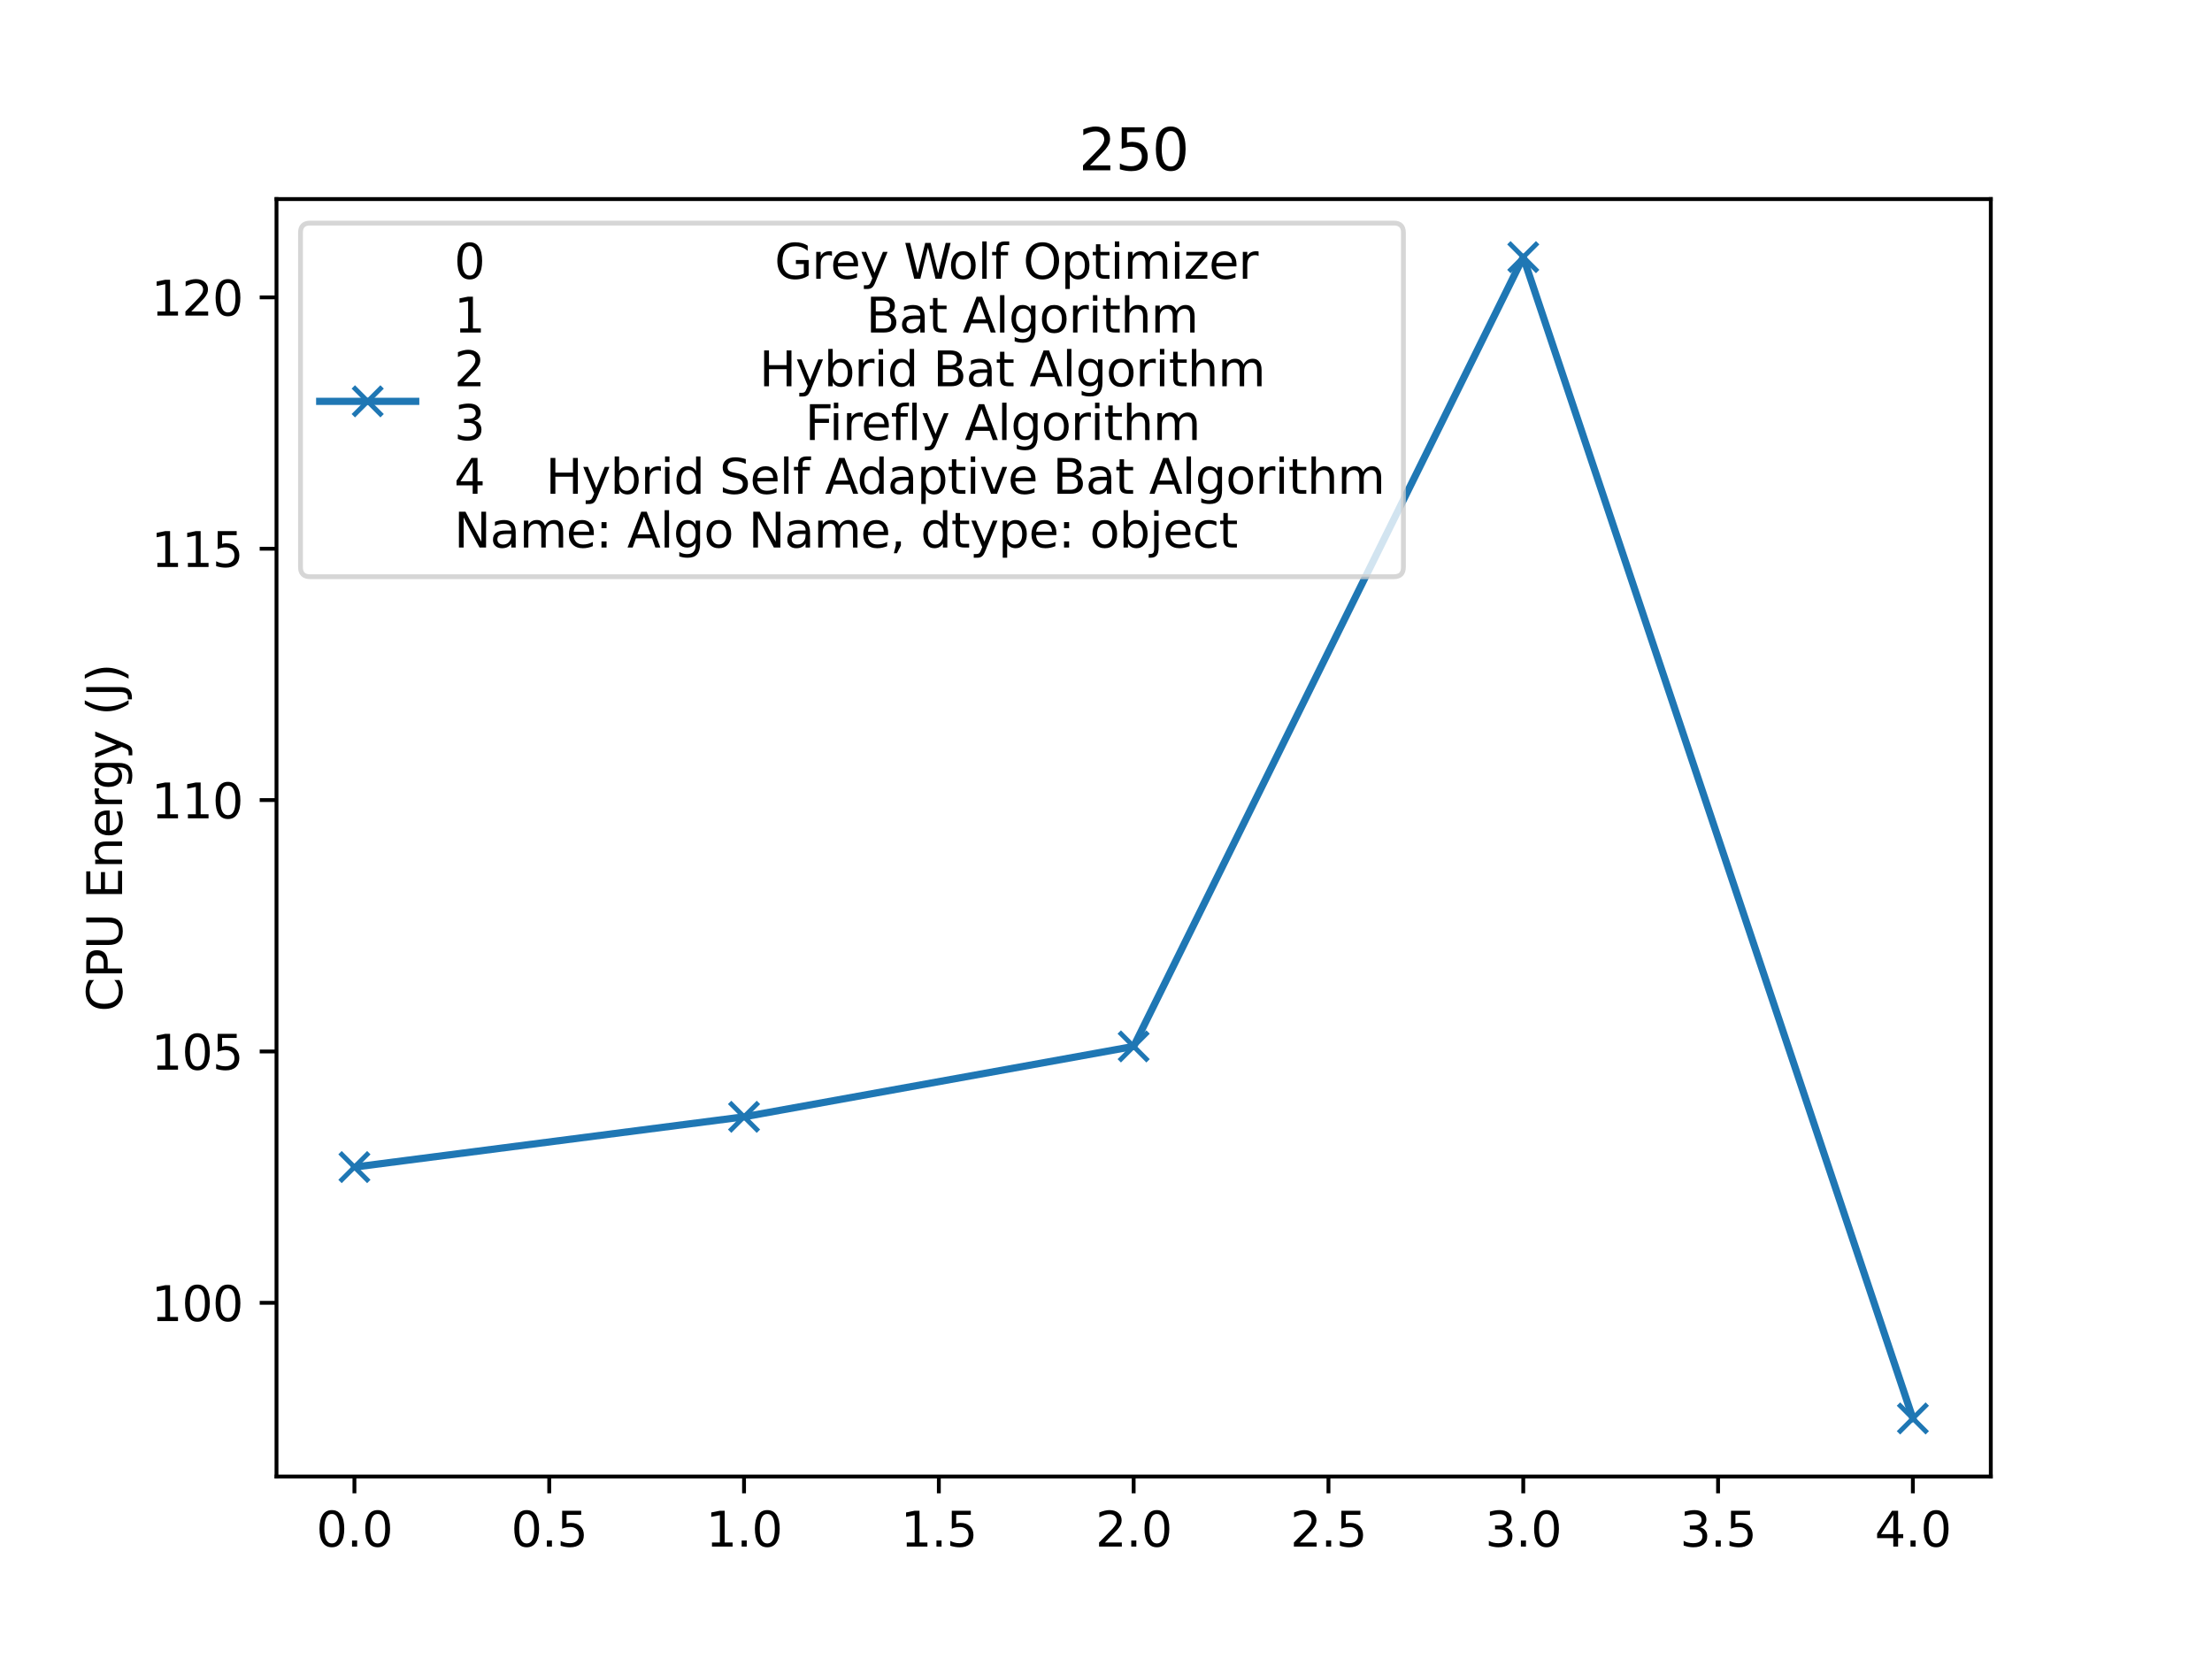 <?xml version="1.0" encoding="utf-8" standalone="no"?>
<!DOCTYPE svg PUBLIC "-//W3C//DTD SVG 1.1//EN"
  "http://www.w3.org/Graphics/SVG/1.1/DTD/svg11.dtd">
<svg xmlns:xlink="http://www.w3.org/1999/xlink" width="460.8pt" height="345.6pt" viewBox="0 0 460.8 345.6" xmlns="http://www.w3.org/2000/svg" version="1.1">
 <defs>
  <style type="text/css">*{stroke-linejoin: round; stroke-linecap: butt}</style>
 </defs>
 <g id="figure_1">
  <g id="patch_1">
   <path d="M 0 345.6 
L 460.8 345.6 
L 460.8 0 
L 0 0 
z
" style="fill: #ffffff"/>
  </g>
  <g id="axes_1">
   <g id="patch_2">
    <path d="M 57.6 307.584 
L 414.72 307.584 
L 414.72 41.472 
L 57.6 41.472 
z
" style="fill: #ffffff"/>
   </g>
   <g id="matplotlib.axis_1">
    <g id="xtick_1">
     <g id="line2d_1">
      <defs>
       <path id="me9bb6f9988" d="M 0 0 
L 0 3.5 
" style="stroke: #000000; stroke-width: 0.8"/>
      </defs>
      <g>
       <use xlink:href="#me9bb6f9988" x="73.833" y="307.584" style="stroke: #000000; stroke-width: 0.8"/>
      </g>
     </g>
     <g id="text_1">
      <!-- 0.0 -->
      <g transform="translate(65.881 322.182)scale(0.1 -0.1)">
       <defs>
        <path id="DejaVuSans-30" d="M 2034 4250 
Q 1547 4250 1301 3770 
Q 1056 3291 1056 2328 
Q 1056 1369 1301 889 
Q 1547 409 2034 409 
Q 2525 409 2770 889 
Q 3016 1369 3016 2328 
Q 3016 3291 2770 3770 
Q 2525 4250 2034 4250 
z
M 2034 4750 
Q 2819 4750 3233 4129 
Q 3647 3509 3647 2328 
Q 3647 1150 3233 529 
Q 2819 -91 2034 -91 
Q 1250 -91 836 529 
Q 422 1150 422 2328 
Q 422 3509 836 4129 
Q 1250 4750 2034 4750 
z
" transform="scale(0.016)"/>
        <path id="DejaVuSans-2e" d="M 684 794 
L 1344 794 
L 1344 0 
L 684 0 
L 684 794 
z
" transform="scale(0.016)"/>
       </defs>
       <use xlink:href="#DejaVuSans-30"/>
       <use xlink:href="#DejaVuSans-2e" x="63.623"/>
       <use xlink:href="#DejaVuSans-30" x="95.41"/>
      </g>
     </g>
    </g>
    <g id="xtick_2">
     <g id="line2d_2">
      <g>
       <use xlink:href="#me9bb6f9988" x="114.415" y="307.584" style="stroke: #000000; stroke-width: 0.8"/>
      </g>
     </g>
     <g id="text_2">
      <!-- 0.5 -->
      <g transform="translate(106.463 322.182)scale(0.1 -0.1)">
       <defs>
        <path id="DejaVuSans-35" d="M 691 4666 
L 3169 4666 
L 3169 4134 
L 1269 4134 
L 1269 2991 
Q 1406 3038 1543 3061 
Q 1681 3084 1819 3084 
Q 2600 3084 3056 2656 
Q 3513 2228 3513 1497 
Q 3513 744 3044 326 
Q 2575 -91 1722 -91 
Q 1428 -91 1123 -41 
Q 819 9 494 109 
L 494 744 
Q 775 591 1075 516 
Q 1375 441 1709 441 
Q 2250 441 2565 725 
Q 2881 1009 2881 1497 
Q 2881 1984 2565 2268 
Q 2250 2553 1709 2553 
Q 1456 2553 1204 2497 
Q 953 2441 691 2322 
L 691 4666 
z
" transform="scale(0.016)"/>
       </defs>
       <use xlink:href="#DejaVuSans-30"/>
       <use xlink:href="#DejaVuSans-2e" x="63.623"/>
       <use xlink:href="#DejaVuSans-35" x="95.41"/>
      </g>
     </g>
    </g>
    <g id="xtick_3">
     <g id="line2d_3">
      <g>
       <use xlink:href="#me9bb6f9988" x="154.996" y="307.584" style="stroke: #000000; stroke-width: 0.8"/>
      </g>
     </g>
     <g id="text_3">
      <!-- 1.0 -->
      <g transform="translate(147.045 322.182)scale(0.1 -0.1)">
       <defs>
        <path id="DejaVuSans-31" d="M 794 531 
L 1825 531 
L 1825 4091 
L 703 3866 
L 703 4441 
L 1819 4666 
L 2450 4666 
L 2450 531 
L 3481 531 
L 3481 0 
L 794 0 
L 794 531 
z
" transform="scale(0.016)"/>
       </defs>
       <use xlink:href="#DejaVuSans-31"/>
       <use xlink:href="#DejaVuSans-2e" x="63.623"/>
       <use xlink:href="#DejaVuSans-30" x="95.41"/>
      </g>
     </g>
    </g>
    <g id="xtick_4">
     <g id="line2d_4">
      <g>
       <use xlink:href="#me9bb6f9988" x="195.578" y="307.584" style="stroke: #000000; stroke-width: 0.8"/>
      </g>
     </g>
     <g id="text_4">
      <!-- 1.5 -->
      <g transform="translate(187.627 322.182)scale(0.1 -0.1)">
       <use xlink:href="#DejaVuSans-31"/>
       <use xlink:href="#DejaVuSans-2e" x="63.623"/>
       <use xlink:href="#DejaVuSans-35" x="95.41"/>
      </g>
     </g>
    </g>
    <g id="xtick_5">
     <g id="line2d_5">
      <g>
       <use xlink:href="#me9bb6f9988" x="236.16" y="307.584" style="stroke: #000000; stroke-width: 0.8"/>
      </g>
     </g>
     <g id="text_5">
      <!-- 2.0 -->
      <g transform="translate(228.208 322.182)scale(0.1 -0.1)">
       <defs>
        <path id="DejaVuSans-32" d="M 1228 531 
L 3431 531 
L 3431 0 
L 469 0 
L 469 531 
Q 828 903 1448 1529 
Q 2069 2156 2228 2338 
Q 2531 2678 2651 2914 
Q 2772 3150 2772 3378 
Q 2772 3750 2511 3984 
Q 2250 4219 1831 4219 
Q 1534 4219 1204 4116 
Q 875 4013 500 3803 
L 500 4441 
Q 881 4594 1212 4672 
Q 1544 4750 1819 4750 
Q 2544 4750 2975 4387 
Q 3406 4025 3406 3419 
Q 3406 3131 3298 2873 
Q 3191 2616 2906 2266 
Q 2828 2175 2409 1742 
Q 1991 1309 1228 531 
z
" transform="scale(0.016)"/>
       </defs>
       <use xlink:href="#DejaVuSans-32"/>
       <use xlink:href="#DejaVuSans-2e" x="63.623"/>
       <use xlink:href="#DejaVuSans-30" x="95.41"/>
      </g>
     </g>
    </g>
    <g id="xtick_6">
     <g id="line2d_6">
      <g>
       <use xlink:href="#me9bb6f9988" x="276.742" y="307.584" style="stroke: #000000; stroke-width: 0.8"/>
      </g>
     </g>
     <g id="text_6">
      <!-- 2.5 -->
      <g transform="translate(268.79 322.182)scale(0.1 -0.1)">
       <use xlink:href="#DejaVuSans-32"/>
       <use xlink:href="#DejaVuSans-2e" x="63.623"/>
       <use xlink:href="#DejaVuSans-35" x="95.41"/>
      </g>
     </g>
    </g>
    <g id="xtick_7">
     <g id="line2d_7">
      <g>
       <use xlink:href="#me9bb6f9988" x="317.324" y="307.584" style="stroke: #000000; stroke-width: 0.8"/>
      </g>
     </g>
     <g id="text_7">
      <!-- 3.0 -->
      <g transform="translate(309.372 322.182)scale(0.1 -0.1)">
       <defs>
        <path id="DejaVuSans-33" d="M 2597 2516 
Q 3050 2419 3304 2112 
Q 3559 1806 3559 1356 
Q 3559 666 3084 287 
Q 2609 -91 1734 -91 
Q 1441 -91 1130 -33 
Q 819 25 488 141 
L 488 750 
Q 750 597 1062 519 
Q 1375 441 1716 441 
Q 2309 441 2620 675 
Q 2931 909 2931 1356 
Q 2931 1769 2642 2001 
Q 2353 2234 1838 2234 
L 1294 2234 
L 1294 2753 
L 1863 2753 
Q 2328 2753 2575 2939 
Q 2822 3125 2822 3475 
Q 2822 3834 2567 4026 
Q 2313 4219 1838 4219 
Q 1578 4219 1281 4162 
Q 984 4106 628 3988 
L 628 4550 
Q 988 4650 1302 4700 
Q 1616 4750 1894 4750 
Q 2613 4750 3031 4423 
Q 3450 4097 3450 3541 
Q 3450 3153 3228 2886 
Q 3006 2619 2597 2516 
z
" transform="scale(0.016)"/>
       </defs>
       <use xlink:href="#DejaVuSans-33"/>
       <use xlink:href="#DejaVuSans-2e" x="63.623"/>
       <use xlink:href="#DejaVuSans-30" x="95.41"/>
      </g>
     </g>
    </g>
    <g id="xtick_8">
     <g id="line2d_8">
      <g>
       <use xlink:href="#me9bb6f9988" x="357.905" y="307.584" style="stroke: #000000; stroke-width: 0.8"/>
      </g>
     </g>
     <g id="text_8">
      <!-- 3.5 -->
      <g transform="translate(349.954 322.182)scale(0.1 -0.1)">
       <use xlink:href="#DejaVuSans-33"/>
       <use xlink:href="#DejaVuSans-2e" x="63.623"/>
       <use xlink:href="#DejaVuSans-35" x="95.41"/>
      </g>
     </g>
    </g>
    <g id="xtick_9">
     <g id="line2d_9">
      <g>
       <use xlink:href="#me9bb6f9988" x="398.487" y="307.584" style="stroke: #000000; stroke-width: 0.8"/>
      </g>
     </g>
     <g id="text_9">
      <!-- 4.0 -->
      <g transform="translate(390.536 322.182)scale(0.1 -0.1)">
       <defs>
        <path id="DejaVuSans-34" d="M 2419 4116 
L 825 1625 
L 2419 1625 
L 2419 4116 
z
M 2253 4666 
L 3047 4666 
L 3047 1625 
L 3713 1625 
L 3713 1100 
L 3047 1100 
L 3047 0 
L 2419 0 
L 2419 1100 
L 313 1100 
L 313 1709 
L 2253 4666 
z
" transform="scale(0.016)"/>
       </defs>
       <use xlink:href="#DejaVuSans-34"/>
       <use xlink:href="#DejaVuSans-2e" x="63.623"/>
       <use xlink:href="#DejaVuSans-30" x="95.41"/>
      </g>
     </g>
    </g>
   </g>
   <g id="matplotlib.axis_2">
    <g id="ytick_1">
     <g id="line2d_10">
      <defs>
       <path id="m7610bd5665" d="M 0 0 
L -3.5 0 
" style="stroke: #000000; stroke-width: 0.8"/>
      </defs>
      <g>
       <use xlink:href="#m7610bd5665" x="57.6" y="271.401" style="stroke: #000000; stroke-width: 0.8"/>
      </g>
     </g>
     <g id="text_10">
      <!-- 100 -->
      <g transform="translate(31.512 275.2)scale(0.1 -0.1)">
       <use xlink:href="#DejaVuSans-31"/>
       <use xlink:href="#DejaVuSans-30" x="63.623"/>
       <use xlink:href="#DejaVuSans-30" x="127.246"/>
      </g>
     </g>
    </g>
    <g id="ytick_2">
     <g id="line2d_11">
      <g>
       <use xlink:href="#m7610bd5665" x="57.6" y="219.037" style="stroke: #000000; stroke-width: 0.8"/>
      </g>
     </g>
     <g id="text_11">
      <!-- 105 -->
      <g transform="translate(31.512 222.836)scale(0.1 -0.1)">
       <use xlink:href="#DejaVuSans-31"/>
       <use xlink:href="#DejaVuSans-30" x="63.623"/>
       <use xlink:href="#DejaVuSans-35" x="127.246"/>
      </g>
     </g>
    </g>
    <g id="ytick_3">
     <g id="line2d_12">
      <g>
       <use xlink:href="#m7610bd5665" x="57.6" y="166.673" style="stroke: #000000; stroke-width: 0.8"/>
      </g>
     </g>
     <g id="text_12">
      <!-- 110 -->
      <g transform="translate(31.512 170.473)scale(0.1 -0.1)">
       <use xlink:href="#DejaVuSans-31"/>
       <use xlink:href="#DejaVuSans-31" x="63.623"/>
       <use xlink:href="#DejaVuSans-30" x="127.246"/>
      </g>
     </g>
    </g>
    <g id="ytick_4">
     <g id="line2d_13">
      <g>
       <use xlink:href="#m7610bd5665" x="57.6" y="114.31" style="stroke: #000000; stroke-width: 0.8"/>
      </g>
     </g>
     <g id="text_13">
      <!-- 115 -->
      <g transform="translate(31.512 118.109)scale(0.1 -0.1)">
       <use xlink:href="#DejaVuSans-31"/>
       <use xlink:href="#DejaVuSans-31" x="63.623"/>
       <use xlink:href="#DejaVuSans-35" x="127.246"/>
      </g>
     </g>
    </g>
    <g id="ytick_5">
     <g id="line2d_14">
      <g>
       <use xlink:href="#m7610bd5665" x="57.6" y="61.946" style="stroke: #000000; stroke-width: 0.8"/>
      </g>
     </g>
     <g id="text_14">
      <!-- 120 -->
      <g transform="translate(31.512 65.745)scale(0.1 -0.1)">
       <use xlink:href="#DejaVuSans-31"/>
       <use xlink:href="#DejaVuSans-32" x="63.623"/>
       <use xlink:href="#DejaVuSans-30" x="127.246"/>
      </g>
     </g>
    </g>
    <g id="text_15">
     <!-- CPU Energy (J) -->
     <g transform="translate(25.433 210.755)rotate(-90)scale(0.1 -0.1)">
      <defs>
       <path id="DejaVuSans-43" d="M 4122 4306 
L 4122 3641 
Q 3803 3938 3442 4084 
Q 3081 4231 2675 4231 
Q 1875 4231 1450 3742 
Q 1025 3253 1025 2328 
Q 1025 1406 1450 917 
Q 1875 428 2675 428 
Q 3081 428 3442 575 
Q 3803 722 4122 1019 
L 4122 359 
Q 3791 134 3420 21 
Q 3050 -91 2638 -91 
Q 1578 -91 968 557 
Q 359 1206 359 2328 
Q 359 3453 968 4101 
Q 1578 4750 2638 4750 
Q 3056 4750 3426 4639 
Q 3797 4528 4122 4306 
z
" transform="scale(0.016)"/>
       <path id="DejaVuSans-50" d="M 1259 4147 
L 1259 2394 
L 2053 2394 
Q 2494 2394 2734 2622 
Q 2975 2850 2975 3272 
Q 2975 3691 2734 3919 
Q 2494 4147 2053 4147 
L 1259 4147 
z
M 628 4666 
L 2053 4666 
Q 2838 4666 3239 4311 
Q 3641 3956 3641 3272 
Q 3641 2581 3239 2228 
Q 2838 1875 2053 1875 
L 1259 1875 
L 1259 0 
L 628 0 
L 628 4666 
z
" transform="scale(0.016)"/>
       <path id="DejaVuSans-55" d="M 556 4666 
L 1191 4666 
L 1191 1831 
Q 1191 1081 1462 751 
Q 1734 422 2344 422 
Q 2950 422 3222 751 
Q 3494 1081 3494 1831 
L 3494 4666 
L 4128 4666 
L 4128 1753 
Q 4128 841 3676 375 
Q 3225 -91 2344 -91 
Q 1459 -91 1007 375 
Q 556 841 556 1753 
L 556 4666 
z
" transform="scale(0.016)"/>
       <path id="DejaVuSans-20" transform="scale(0.016)"/>
       <path id="DejaVuSans-45" d="M 628 4666 
L 3578 4666 
L 3578 4134 
L 1259 4134 
L 1259 2753 
L 3481 2753 
L 3481 2222 
L 1259 2222 
L 1259 531 
L 3634 531 
L 3634 0 
L 628 0 
L 628 4666 
z
" transform="scale(0.016)"/>
       <path id="DejaVuSans-6e" d="M 3513 2113 
L 3513 0 
L 2938 0 
L 2938 2094 
Q 2938 2591 2744 2837 
Q 2550 3084 2163 3084 
Q 1697 3084 1428 2787 
Q 1159 2491 1159 1978 
L 1159 0 
L 581 0 
L 581 3500 
L 1159 3500 
L 1159 2956 
Q 1366 3272 1645 3428 
Q 1925 3584 2291 3584 
Q 2894 3584 3203 3211 
Q 3513 2838 3513 2113 
z
" transform="scale(0.016)"/>
       <path id="DejaVuSans-65" d="M 3597 1894 
L 3597 1613 
L 953 1613 
Q 991 1019 1311 708 
Q 1631 397 2203 397 
Q 2534 397 2845 478 
Q 3156 559 3463 722 
L 3463 178 
Q 3153 47 2828 -22 
Q 2503 -91 2169 -91 
Q 1331 -91 842 396 
Q 353 884 353 1716 
Q 353 2575 817 3079 
Q 1281 3584 2069 3584 
Q 2775 3584 3186 3129 
Q 3597 2675 3597 1894 
z
M 3022 2063 
Q 3016 2534 2758 2815 
Q 2500 3097 2075 3097 
Q 1594 3097 1305 2825 
Q 1016 2553 972 2059 
L 3022 2063 
z
" transform="scale(0.016)"/>
       <path id="DejaVuSans-72" d="M 2631 2963 
Q 2534 3019 2420 3045 
Q 2306 3072 2169 3072 
Q 1681 3072 1420 2755 
Q 1159 2438 1159 1844 
L 1159 0 
L 581 0 
L 581 3500 
L 1159 3500 
L 1159 2956 
Q 1341 3275 1631 3429 
Q 1922 3584 2338 3584 
Q 2397 3584 2469 3576 
Q 2541 3569 2628 3553 
L 2631 2963 
z
" transform="scale(0.016)"/>
       <path id="DejaVuSans-67" d="M 2906 1791 
Q 2906 2416 2648 2759 
Q 2391 3103 1925 3103 
Q 1463 3103 1205 2759 
Q 947 2416 947 1791 
Q 947 1169 1205 825 
Q 1463 481 1925 481 
Q 2391 481 2648 825 
Q 2906 1169 2906 1791 
z
M 3481 434 
Q 3481 -459 3084 -895 
Q 2688 -1331 1869 -1331 
Q 1566 -1331 1297 -1286 
Q 1028 -1241 775 -1147 
L 775 -588 
Q 1028 -725 1275 -790 
Q 1522 -856 1778 -856 
Q 2344 -856 2625 -561 
Q 2906 -266 2906 331 
L 2906 616 
Q 2728 306 2450 153 
Q 2172 0 1784 0 
Q 1141 0 747 490 
Q 353 981 353 1791 
Q 353 2603 747 3093 
Q 1141 3584 1784 3584 
Q 2172 3584 2450 3431 
Q 2728 3278 2906 2969 
L 2906 3500 
L 3481 3500 
L 3481 434 
z
" transform="scale(0.016)"/>
       <path id="DejaVuSans-79" d="M 2059 -325 
Q 1816 -950 1584 -1140 
Q 1353 -1331 966 -1331 
L 506 -1331 
L 506 -850 
L 844 -850 
Q 1081 -850 1212 -737 
Q 1344 -625 1503 -206 
L 1606 56 
L 191 3500 
L 800 3500 
L 1894 763 
L 2988 3500 
L 3597 3500 
L 2059 -325 
z
" transform="scale(0.016)"/>
       <path id="DejaVuSans-28" d="M 1984 4856 
Q 1566 4138 1362 3434 
Q 1159 2731 1159 2009 
Q 1159 1288 1364 580 
Q 1569 -128 1984 -844 
L 1484 -844 
Q 1016 -109 783 600 
Q 550 1309 550 2009 
Q 550 2706 781 3412 
Q 1013 4119 1484 4856 
L 1984 4856 
z
" transform="scale(0.016)"/>
       <path id="DejaVuSans-4a" d="M 628 4666 
L 1259 4666 
L 1259 325 
Q 1259 -519 939 -900 
Q 619 -1281 -91 -1281 
L -331 -1281 
L -331 -750 
L -134 -750 
Q 284 -750 456 -515 
Q 628 -281 628 325 
L 628 4666 
z
" transform="scale(0.016)"/>
       <path id="DejaVuSans-29" d="M 513 4856 
L 1013 4856 
Q 1481 4119 1714 3412 
Q 1947 2706 1947 2009 
Q 1947 1309 1714 600 
Q 1481 -109 1013 -844 
L 513 -844 
Q 928 -128 1133 580 
Q 1338 1288 1338 2009 
Q 1338 2731 1133 3434 
Q 928 4138 513 4856 
z
" transform="scale(0.016)"/>
      </defs>
      <use xlink:href="#DejaVuSans-43"/>
      <use xlink:href="#DejaVuSans-50" x="69.824"/>
      <use xlink:href="#DejaVuSans-55" x="130.127"/>
      <use xlink:href="#DejaVuSans-20" x="203.32"/>
      <use xlink:href="#DejaVuSans-45" x="235.107"/>
      <use xlink:href="#DejaVuSans-6e" x="298.291"/>
      <use xlink:href="#DejaVuSans-65" x="361.67"/>
      <use xlink:href="#DejaVuSans-72" x="423.193"/>
      <use xlink:href="#DejaVuSans-67" x="462.557"/>
      <use xlink:href="#DejaVuSans-79" x="526.033"/>
      <use xlink:href="#DejaVuSans-20" x="585.213"/>
      <use xlink:href="#DejaVuSans-28" x="617"/>
      <use xlink:href="#DejaVuSans-4a" x="656.014"/>
      <use xlink:href="#DejaVuSans-29" x="685.506"/>
     </g>
    </g>
   </g>
   <g id="line2d_15">
    <path d="M 73.833 243.124 
L 154.996 232.652 
L 236.16 217.99 
L 317.324 53.568 
L 398.487 295.488 
" clip-path="url(#p7bdff5a587)" style="fill: none; stroke: #1f77b4; stroke-width: 1.5; stroke-linecap: square"/>
    <defs>
     <path id="m80e3ee0a92" d="M -3 3 
L 3 -3 
M -3 -3 
L 3 3 
" style="stroke: #1f77b4"/>
    </defs>
    <g clip-path="url(#p7bdff5a587)">
     <use xlink:href="#m80e3ee0a92" x="73.833" y="243.124" style="fill: #1f77b4; stroke: #1f77b4"/>
     <use xlink:href="#m80e3ee0a92" x="154.996" y="232.652" style="fill: #1f77b4; stroke: #1f77b4"/>
     <use xlink:href="#m80e3ee0a92" x="236.16" y="217.99" style="fill: #1f77b4; stroke: #1f77b4"/>
     <use xlink:href="#m80e3ee0a92" x="317.324" y="53.568" style="fill: #1f77b4; stroke: #1f77b4"/>
     <use xlink:href="#m80e3ee0a92" x="398.487" y="295.488" style="fill: #1f77b4; stroke: #1f77b4"/>
    </g>
   </g>
   <g id="patch_3">
    <path d="M 57.6 307.584 
L 57.6 41.472 
" style="fill: none; stroke: #000000; stroke-width: 0.8; stroke-linejoin: miter; stroke-linecap: square"/>
   </g>
   <g id="patch_4">
    <path d="M 414.72 307.584 
L 414.72 41.472 
" style="fill: none; stroke: #000000; stroke-width: 0.8; stroke-linejoin: miter; stroke-linecap: square"/>
   </g>
   <g id="patch_5">
    <path d="M 57.6 307.584 
L 414.72 307.584 
" style="fill: none; stroke: #000000; stroke-width: 0.8; stroke-linejoin: miter; stroke-linecap: square"/>
   </g>
   <g id="patch_6">
    <path d="M 57.6 41.472 
L 414.72 41.472 
" style="fill: none; stroke: #000000; stroke-width: 0.8; stroke-linejoin: miter; stroke-linecap: square"/>
   </g>
   <g id="text_16">
    <!-- 250 -->
    <g transform="translate(224.708 35.472)scale(0.12 -0.12)">
     <use xlink:href="#DejaVuSans-32"/>
     <use xlink:href="#DejaVuSans-35" x="63.623"/>
     <use xlink:href="#DejaVuSans-30" x="127.246"/>
    </g>
   </g>
   <g id="legend_1">
    <g id="patch_7">
     <path d="M 64.6 120.139 
L 290.356 120.139 
Q 292.356 120.139 292.356 118.139 
L 292.356 48.472 
Q 292.356 46.472 290.356 46.472 
L 64.6 46.472 
Q 62.6 46.472 62.6 48.472 
L 62.6 118.139 
Q 62.6 120.139 64.6 120.139 
z
" style="fill: #ffffff; opacity: 0.8; stroke: #cccccc; stroke-linejoin: miter"/>
    </g>
    <g id="line2d_16">
     <path d="M 66.6 83.605 
L 76.6 83.605 
L 86.6 83.605 
" style="fill: none; stroke: #1f77b4; stroke-width: 1.5; stroke-linecap: square"/>
     <g>
      <use xlink:href="#m80e3ee0a92" x="76.6" y="83.605" style="fill: #1f77b4; stroke: #1f77b4"/>
     </g>
    </g>
    <g id="text_17">
     <!-- 0                   Grey Wolf Optimizer -->
     <g transform="translate(94.6 58.07)scale(0.1 -0.1)">
      <defs>
       <path id="DejaVuSans-47" d="M 3809 666 
L 3809 1919 
L 2778 1919 
L 2778 2438 
L 4434 2438 
L 4434 434 
Q 4069 175 3628 42 
Q 3188 -91 2688 -91 
Q 1594 -91 976 548 
Q 359 1188 359 2328 
Q 359 3472 976 4111 
Q 1594 4750 2688 4750 
Q 3144 4750 3555 4637 
Q 3966 4525 4313 4306 
L 4313 3634 
Q 3963 3931 3569 4081 
Q 3175 4231 2741 4231 
Q 1884 4231 1454 3753 
Q 1025 3275 1025 2328 
Q 1025 1384 1454 906 
Q 1884 428 2741 428 
Q 3075 428 3337 486 
Q 3600 544 3809 666 
z
" transform="scale(0.016)"/>
       <path id="DejaVuSans-57" d="M 213 4666 
L 850 4666 
L 1831 722 
L 2809 4666 
L 3519 4666 
L 4500 722 
L 5478 4666 
L 6119 4666 
L 4947 0 
L 4153 0 
L 3169 4050 
L 2175 0 
L 1381 0 
L 213 4666 
z
" transform="scale(0.016)"/>
       <path id="DejaVuSans-6f" d="M 1959 3097 
Q 1497 3097 1228 2736 
Q 959 2375 959 1747 
Q 959 1119 1226 758 
Q 1494 397 1959 397 
Q 2419 397 2687 759 
Q 2956 1122 2956 1747 
Q 2956 2369 2687 2733 
Q 2419 3097 1959 3097 
z
M 1959 3584 
Q 2709 3584 3137 3096 
Q 3566 2609 3566 1747 
Q 3566 888 3137 398 
Q 2709 -91 1959 -91 
Q 1206 -91 779 398 
Q 353 888 353 1747 
Q 353 2609 779 3096 
Q 1206 3584 1959 3584 
z
" transform="scale(0.016)"/>
       <path id="DejaVuSans-6c" d="M 603 4863 
L 1178 4863 
L 1178 0 
L 603 0 
L 603 4863 
z
" transform="scale(0.016)"/>
       <path id="DejaVuSans-66" d="M 2375 4863 
L 2375 4384 
L 1825 4384 
Q 1516 4384 1395 4259 
Q 1275 4134 1275 3809 
L 1275 3500 
L 2222 3500 
L 2222 3053 
L 1275 3053 
L 1275 0 
L 697 0 
L 697 3053 
L 147 3053 
L 147 3500 
L 697 3500 
L 697 3744 
Q 697 4328 969 4595 
Q 1241 4863 1831 4863 
L 2375 4863 
z
" transform="scale(0.016)"/>
       <path id="DejaVuSans-4f" d="M 2522 4238 
Q 1834 4238 1429 3725 
Q 1025 3213 1025 2328 
Q 1025 1447 1429 934 
Q 1834 422 2522 422 
Q 3209 422 3611 934 
Q 4013 1447 4013 2328 
Q 4013 3213 3611 3725 
Q 3209 4238 2522 4238 
z
M 2522 4750 
Q 3503 4750 4090 4092 
Q 4678 3434 4678 2328 
Q 4678 1225 4090 567 
Q 3503 -91 2522 -91 
Q 1538 -91 948 565 
Q 359 1222 359 2328 
Q 359 3434 948 4092 
Q 1538 4750 2522 4750 
z
" transform="scale(0.016)"/>
       <path id="DejaVuSans-70" d="M 1159 525 
L 1159 -1331 
L 581 -1331 
L 581 3500 
L 1159 3500 
L 1159 2969 
Q 1341 3281 1617 3432 
Q 1894 3584 2278 3584 
Q 2916 3584 3314 3078 
Q 3713 2572 3713 1747 
Q 3713 922 3314 415 
Q 2916 -91 2278 -91 
Q 1894 -91 1617 61 
Q 1341 213 1159 525 
z
M 3116 1747 
Q 3116 2381 2855 2742 
Q 2594 3103 2138 3103 
Q 1681 3103 1420 2742 
Q 1159 2381 1159 1747 
Q 1159 1113 1420 752 
Q 1681 391 2138 391 
Q 2594 391 2855 752 
Q 3116 1113 3116 1747 
z
" transform="scale(0.016)"/>
       <path id="DejaVuSans-74" d="M 1172 4494 
L 1172 3500 
L 2356 3500 
L 2356 3053 
L 1172 3053 
L 1172 1153 
Q 1172 725 1289 603 
Q 1406 481 1766 481 
L 2356 481 
L 2356 0 
L 1766 0 
Q 1100 0 847 248 
Q 594 497 594 1153 
L 594 3053 
L 172 3053 
L 172 3500 
L 594 3500 
L 594 4494 
L 1172 4494 
z
" transform="scale(0.016)"/>
       <path id="DejaVuSans-69" d="M 603 3500 
L 1178 3500 
L 1178 0 
L 603 0 
L 603 3500 
z
M 603 4863 
L 1178 4863 
L 1178 4134 
L 603 4134 
L 603 4863 
z
" transform="scale(0.016)"/>
       <path id="DejaVuSans-6d" d="M 3328 2828 
Q 3544 3216 3844 3400 
Q 4144 3584 4550 3584 
Q 5097 3584 5394 3201 
Q 5691 2819 5691 2113 
L 5691 0 
L 5113 0 
L 5113 2094 
Q 5113 2597 4934 2840 
Q 4756 3084 4391 3084 
Q 3944 3084 3684 2787 
Q 3425 2491 3425 1978 
L 3425 0 
L 2847 0 
L 2847 2094 
Q 2847 2600 2669 2842 
Q 2491 3084 2119 3084 
Q 1678 3084 1418 2786 
Q 1159 2488 1159 1978 
L 1159 0 
L 581 0 
L 581 3500 
L 1159 3500 
L 1159 2956 
Q 1356 3278 1631 3431 
Q 1906 3584 2284 3584 
Q 2666 3584 2933 3390 
Q 3200 3197 3328 2828 
z
" transform="scale(0.016)"/>
       <path id="DejaVuSans-7a" d="M 353 3500 
L 3084 3500 
L 3084 2975 
L 922 459 
L 3084 459 
L 3084 0 
L 275 0 
L 275 525 
L 2438 3041 
L 353 3041 
L 353 3500 
z
" transform="scale(0.016)"/>
      </defs>
      <use xlink:href="#DejaVuSans-30"/>
      <use xlink:href="#DejaVuSans-20" x="63.623"/>
      <use xlink:href="#DejaVuSans-20" x="95.41"/>
      <use xlink:href="#DejaVuSans-20" x="127.197"/>
      <use xlink:href="#DejaVuSans-20" x="158.984"/>
      <use xlink:href="#DejaVuSans-20" x="190.771"/>
      <use xlink:href="#DejaVuSans-20" x="222.559"/>
      <use xlink:href="#DejaVuSans-20" x="254.346"/>
      <use xlink:href="#DejaVuSans-20" x="286.133"/>
      <use xlink:href="#DejaVuSans-20" x="317.92"/>
      <use xlink:href="#DejaVuSans-20" x="349.707"/>
      <use xlink:href="#DejaVuSans-20" x="381.494"/>
      <use xlink:href="#DejaVuSans-20" x="413.281"/>
      <use xlink:href="#DejaVuSans-20" x="445.068"/>
      <use xlink:href="#DejaVuSans-20" x="476.855"/>
      <use xlink:href="#DejaVuSans-20" x="508.643"/>
      <use xlink:href="#DejaVuSans-20" x="540.43"/>
      <use xlink:href="#DejaVuSans-20" x="572.217"/>
      <use xlink:href="#DejaVuSans-20" x="604.004"/>
      <use xlink:href="#DejaVuSans-20" x="635.791"/>
      <use xlink:href="#DejaVuSans-47" x="667.578"/>
      <use xlink:href="#DejaVuSans-72" x="745.068"/>
      <use xlink:href="#DejaVuSans-65" x="783.932"/>
      <use xlink:href="#DejaVuSans-79" x="845.455"/>
      <use xlink:href="#DejaVuSans-20" x="904.635"/>
      <use xlink:href="#DejaVuSans-57" x="936.422"/>
      <use xlink:href="#DejaVuSans-6f" x="1029.424"/>
      <use xlink:href="#DejaVuSans-6c" x="1090.605"/>
      <use xlink:href="#DejaVuSans-66" x="1118.389"/>
      <use xlink:href="#DejaVuSans-20" x="1153.594"/>
      <use xlink:href="#DejaVuSans-4f" x="1185.381"/>
      <use xlink:href="#DejaVuSans-70" x="1264.092"/>
      <use xlink:href="#DejaVuSans-74" x="1327.568"/>
      <use xlink:href="#DejaVuSans-69" x="1366.777"/>
      <use xlink:href="#DejaVuSans-6d" x="1394.561"/>
      <use xlink:href="#DejaVuSans-69" x="1491.973"/>
      <use xlink:href="#DejaVuSans-7a" x="1519.756"/>
      <use xlink:href="#DejaVuSans-65" x="1572.246"/>
      <use xlink:href="#DejaVuSans-72" x="1633.77"/>
     </g>
     <!-- 1                         Bat Algorithm -->
     <g transform="translate(94.6 69.268)scale(0.1 -0.1)">
      <defs>
       <path id="DejaVuSans-42" d="M 1259 2228 
L 1259 519 
L 2272 519 
Q 2781 519 3026 730 
Q 3272 941 3272 1375 
Q 3272 1813 3026 2020 
Q 2781 2228 2272 2228 
L 1259 2228 
z
M 1259 4147 
L 1259 2741 
L 2194 2741 
Q 2656 2741 2882 2914 
Q 3109 3088 3109 3444 
Q 3109 3797 2882 3972 
Q 2656 4147 2194 4147 
L 1259 4147 
z
M 628 4666 
L 2241 4666 
Q 2963 4666 3353 4366 
Q 3744 4066 3744 3513 
Q 3744 3084 3544 2831 
Q 3344 2578 2956 2516 
Q 3422 2416 3680 2098 
Q 3938 1781 3938 1306 
Q 3938 681 3513 340 
Q 3088 0 2303 0 
L 628 0 
L 628 4666 
z
" transform="scale(0.016)"/>
       <path id="DejaVuSans-61" d="M 2194 1759 
Q 1497 1759 1228 1600 
Q 959 1441 959 1056 
Q 959 750 1161 570 
Q 1363 391 1709 391 
Q 2188 391 2477 730 
Q 2766 1069 2766 1631 
L 2766 1759 
L 2194 1759 
z
M 3341 1997 
L 3341 0 
L 2766 0 
L 2766 531 
Q 2569 213 2275 61 
Q 1981 -91 1556 -91 
Q 1019 -91 701 211 
Q 384 513 384 1019 
Q 384 1609 779 1909 
Q 1175 2209 1959 2209 
L 2766 2209 
L 2766 2266 
Q 2766 2663 2505 2880 
Q 2244 3097 1772 3097 
Q 1472 3097 1187 3025 
Q 903 2953 641 2809 
L 641 3341 
Q 956 3463 1253 3523 
Q 1550 3584 1831 3584 
Q 2591 3584 2966 3190 
Q 3341 2797 3341 1997 
z
" transform="scale(0.016)"/>
       <path id="DejaVuSans-41" d="M 2188 4044 
L 1331 1722 
L 3047 1722 
L 2188 4044 
z
M 1831 4666 
L 2547 4666 
L 4325 0 
L 3669 0 
L 3244 1197 
L 1141 1197 
L 716 0 
L 50 0 
L 1831 4666 
z
" transform="scale(0.016)"/>
       <path id="DejaVuSans-68" d="M 3513 2113 
L 3513 0 
L 2938 0 
L 2938 2094 
Q 2938 2591 2744 2837 
Q 2550 3084 2163 3084 
Q 1697 3084 1428 2787 
Q 1159 2491 1159 1978 
L 1159 0 
L 581 0 
L 581 4863 
L 1159 4863 
L 1159 2956 
Q 1366 3272 1645 3428 
Q 1925 3584 2291 3584 
Q 2894 3584 3203 3211 
Q 3513 2838 3513 2113 
z
" transform="scale(0.016)"/>
      </defs>
      <use xlink:href="#DejaVuSans-31"/>
      <use xlink:href="#DejaVuSans-20" x="63.623"/>
      <use xlink:href="#DejaVuSans-20" x="95.41"/>
      <use xlink:href="#DejaVuSans-20" x="127.197"/>
      <use xlink:href="#DejaVuSans-20" x="158.984"/>
      <use xlink:href="#DejaVuSans-20" x="190.771"/>
      <use xlink:href="#DejaVuSans-20" x="222.559"/>
      <use xlink:href="#DejaVuSans-20" x="254.346"/>
      <use xlink:href="#DejaVuSans-20" x="286.133"/>
      <use xlink:href="#DejaVuSans-20" x="317.92"/>
      <use xlink:href="#DejaVuSans-20" x="349.707"/>
      <use xlink:href="#DejaVuSans-20" x="381.494"/>
      <use xlink:href="#DejaVuSans-20" x="413.281"/>
      <use xlink:href="#DejaVuSans-20" x="445.068"/>
      <use xlink:href="#DejaVuSans-20" x="476.855"/>
      <use xlink:href="#DejaVuSans-20" x="508.643"/>
      <use xlink:href="#DejaVuSans-20" x="540.43"/>
      <use xlink:href="#DejaVuSans-20" x="572.217"/>
      <use xlink:href="#DejaVuSans-20" x="604.004"/>
      <use xlink:href="#DejaVuSans-20" x="635.791"/>
      <use xlink:href="#DejaVuSans-20" x="667.578"/>
      <use xlink:href="#DejaVuSans-20" x="699.365"/>
      <use xlink:href="#DejaVuSans-20" x="731.152"/>
      <use xlink:href="#DejaVuSans-20" x="762.939"/>
      <use xlink:href="#DejaVuSans-20" x="794.727"/>
      <use xlink:href="#DejaVuSans-20" x="826.514"/>
      <use xlink:href="#DejaVuSans-42" x="858.301"/>
      <use xlink:href="#DejaVuSans-61" x="926.904"/>
      <use xlink:href="#DejaVuSans-74" x="988.184"/>
      <use xlink:href="#DejaVuSans-20" x="1027.393"/>
      <use xlink:href="#DejaVuSans-41" x="1059.18"/>
      <use xlink:href="#DejaVuSans-6c" x="1127.588"/>
      <use xlink:href="#DejaVuSans-67" x="1155.371"/>
      <use xlink:href="#DejaVuSans-6f" x="1218.848"/>
      <use xlink:href="#DejaVuSans-72" x="1280.029"/>
      <use xlink:href="#DejaVuSans-69" x="1321.143"/>
      <use xlink:href="#DejaVuSans-74" x="1348.926"/>
      <use xlink:href="#DejaVuSans-68" x="1388.135"/>
      <use xlink:href="#DejaVuSans-6d" x="1451.514"/>
     </g>
     <!-- 2                  Hybrid Bat Algorithm -->
     <g transform="translate(94.6 80.466)scale(0.1 -0.1)">
      <defs>
       <path id="DejaVuSans-48" d="M 628 4666 
L 1259 4666 
L 1259 2753 
L 3553 2753 
L 3553 4666 
L 4184 4666 
L 4184 0 
L 3553 0 
L 3553 2222 
L 1259 2222 
L 1259 0 
L 628 0 
L 628 4666 
z
" transform="scale(0.016)"/>
       <path id="DejaVuSans-62" d="M 3116 1747 
Q 3116 2381 2855 2742 
Q 2594 3103 2138 3103 
Q 1681 3103 1420 2742 
Q 1159 2381 1159 1747 
Q 1159 1113 1420 752 
Q 1681 391 2138 391 
Q 2594 391 2855 752 
Q 3116 1113 3116 1747 
z
M 1159 2969 
Q 1341 3281 1617 3432 
Q 1894 3584 2278 3584 
Q 2916 3584 3314 3078 
Q 3713 2572 3713 1747 
Q 3713 922 3314 415 
Q 2916 -91 2278 -91 
Q 1894 -91 1617 61 
Q 1341 213 1159 525 
L 1159 0 
L 581 0 
L 581 4863 
L 1159 4863 
L 1159 2969 
z
" transform="scale(0.016)"/>
       <path id="DejaVuSans-64" d="M 2906 2969 
L 2906 4863 
L 3481 4863 
L 3481 0 
L 2906 0 
L 2906 525 
Q 2725 213 2448 61 
Q 2172 -91 1784 -91 
Q 1150 -91 751 415 
Q 353 922 353 1747 
Q 353 2572 751 3078 
Q 1150 3584 1784 3584 
Q 2172 3584 2448 3432 
Q 2725 3281 2906 2969 
z
M 947 1747 
Q 947 1113 1208 752 
Q 1469 391 1925 391 
Q 2381 391 2643 752 
Q 2906 1113 2906 1747 
Q 2906 2381 2643 2742 
Q 2381 3103 1925 3103 
Q 1469 3103 1208 2742 
Q 947 2381 947 1747 
z
" transform="scale(0.016)"/>
      </defs>
      <use xlink:href="#DejaVuSans-32"/>
      <use xlink:href="#DejaVuSans-20" x="63.623"/>
      <use xlink:href="#DejaVuSans-20" x="95.41"/>
      <use xlink:href="#DejaVuSans-20" x="127.197"/>
      <use xlink:href="#DejaVuSans-20" x="158.984"/>
      <use xlink:href="#DejaVuSans-20" x="190.771"/>
      <use xlink:href="#DejaVuSans-20" x="222.559"/>
      <use xlink:href="#DejaVuSans-20" x="254.346"/>
      <use xlink:href="#DejaVuSans-20" x="286.133"/>
      <use xlink:href="#DejaVuSans-20" x="317.92"/>
      <use xlink:href="#DejaVuSans-20" x="349.707"/>
      <use xlink:href="#DejaVuSans-20" x="381.494"/>
      <use xlink:href="#DejaVuSans-20" x="413.281"/>
      <use xlink:href="#DejaVuSans-20" x="445.068"/>
      <use xlink:href="#DejaVuSans-20" x="476.855"/>
      <use xlink:href="#DejaVuSans-20" x="508.643"/>
      <use xlink:href="#DejaVuSans-20" x="540.43"/>
      <use xlink:href="#DejaVuSans-20" x="572.217"/>
      <use xlink:href="#DejaVuSans-20" x="604.004"/>
      <use xlink:href="#DejaVuSans-48" x="635.791"/>
      <use xlink:href="#DejaVuSans-79" x="710.986"/>
      <use xlink:href="#DejaVuSans-62" x="770.166"/>
      <use xlink:href="#DejaVuSans-72" x="833.643"/>
      <use xlink:href="#DejaVuSans-69" x="874.756"/>
      <use xlink:href="#DejaVuSans-64" x="902.539"/>
      <use xlink:href="#DejaVuSans-20" x="966.016"/>
      <use xlink:href="#DejaVuSans-42" x="997.803"/>
      <use xlink:href="#DejaVuSans-61" x="1066.406"/>
      <use xlink:href="#DejaVuSans-74" x="1127.686"/>
      <use xlink:href="#DejaVuSans-20" x="1166.895"/>
      <use xlink:href="#DejaVuSans-41" x="1198.682"/>
      <use xlink:href="#DejaVuSans-6c" x="1267.09"/>
      <use xlink:href="#DejaVuSans-67" x="1294.873"/>
      <use xlink:href="#DejaVuSans-6f" x="1358.35"/>
      <use xlink:href="#DejaVuSans-72" x="1419.531"/>
      <use xlink:href="#DejaVuSans-69" x="1460.645"/>
      <use xlink:href="#DejaVuSans-74" x="1488.428"/>
      <use xlink:href="#DejaVuSans-68" x="1527.637"/>
      <use xlink:href="#DejaVuSans-6d" x="1591.016"/>
     </g>
     <!-- 3                     Firefly Algorithm -->
     <g transform="translate(94.6 91.664)scale(0.1 -0.1)">
      <defs>
       <path id="DejaVuSans-46" d="M 628 4666 
L 3309 4666 
L 3309 4134 
L 1259 4134 
L 1259 2759 
L 3109 2759 
L 3109 2228 
L 1259 2228 
L 1259 0 
L 628 0 
L 628 4666 
z
" transform="scale(0.016)"/>
      </defs>
      <use xlink:href="#DejaVuSans-33"/>
      <use xlink:href="#DejaVuSans-20" x="63.623"/>
      <use xlink:href="#DejaVuSans-20" x="95.41"/>
      <use xlink:href="#DejaVuSans-20" x="127.197"/>
      <use xlink:href="#DejaVuSans-20" x="158.984"/>
      <use xlink:href="#DejaVuSans-20" x="190.771"/>
      <use xlink:href="#DejaVuSans-20" x="222.559"/>
      <use xlink:href="#DejaVuSans-20" x="254.346"/>
      <use xlink:href="#DejaVuSans-20" x="286.133"/>
      <use xlink:href="#DejaVuSans-20" x="317.92"/>
      <use xlink:href="#DejaVuSans-20" x="349.707"/>
      <use xlink:href="#DejaVuSans-20" x="381.494"/>
      <use xlink:href="#DejaVuSans-20" x="413.281"/>
      <use xlink:href="#DejaVuSans-20" x="445.068"/>
      <use xlink:href="#DejaVuSans-20" x="476.855"/>
      <use xlink:href="#DejaVuSans-20" x="508.643"/>
      <use xlink:href="#DejaVuSans-20" x="540.43"/>
      <use xlink:href="#DejaVuSans-20" x="572.217"/>
      <use xlink:href="#DejaVuSans-20" x="604.004"/>
      <use xlink:href="#DejaVuSans-20" x="635.791"/>
      <use xlink:href="#DejaVuSans-20" x="667.578"/>
      <use xlink:href="#DejaVuSans-20" x="699.365"/>
      <use xlink:href="#DejaVuSans-46" x="731.152"/>
      <use xlink:href="#DejaVuSans-69" x="781.422"/>
      <use xlink:href="#DejaVuSans-72" x="809.205"/>
      <use xlink:href="#DejaVuSans-65" x="848.068"/>
      <use xlink:href="#DejaVuSans-66" x="909.592"/>
      <use xlink:href="#DejaVuSans-6c" x="944.797"/>
      <use xlink:href="#DejaVuSans-79" x="972.58"/>
      <use xlink:href="#DejaVuSans-20" x="1031.76"/>
      <use xlink:href="#DejaVuSans-41" x="1063.547"/>
      <use xlink:href="#DejaVuSans-6c" x="1131.955"/>
      <use xlink:href="#DejaVuSans-67" x="1159.738"/>
      <use xlink:href="#DejaVuSans-6f" x="1223.215"/>
      <use xlink:href="#DejaVuSans-72" x="1284.396"/>
      <use xlink:href="#DejaVuSans-69" x="1325.51"/>
      <use xlink:href="#DejaVuSans-74" x="1353.293"/>
      <use xlink:href="#DejaVuSans-68" x="1392.502"/>
      <use xlink:href="#DejaVuSans-6d" x="1455.881"/>
     </g>
     <!-- 4    Hybrid Self Adaptive Bat Algorithm -->
     <g transform="translate(94.6 102.862)scale(0.1 -0.1)">
      <defs>
       <path id="DejaVuSans-53" d="M 3425 4513 
L 3425 3897 
Q 3066 4069 2747 4153 
Q 2428 4238 2131 4238 
Q 1616 4238 1336 4038 
Q 1056 3838 1056 3469 
Q 1056 3159 1242 3001 
Q 1428 2844 1947 2747 
L 2328 2669 
Q 3034 2534 3370 2195 
Q 3706 1856 3706 1288 
Q 3706 609 3251 259 
Q 2797 -91 1919 -91 
Q 1588 -91 1214 -16 
Q 841 59 441 206 
L 441 856 
Q 825 641 1194 531 
Q 1563 422 1919 422 
Q 2459 422 2753 634 
Q 3047 847 3047 1241 
Q 3047 1584 2836 1778 
Q 2625 1972 2144 2069 
L 1759 2144 
Q 1053 2284 737 2584 
Q 422 2884 422 3419 
Q 422 4038 858 4394 
Q 1294 4750 2059 4750 
Q 2388 4750 2728 4690 
Q 3069 4631 3425 4513 
z
" transform="scale(0.016)"/>
       <path id="DejaVuSans-76" d="M 191 3500 
L 800 3500 
L 1894 563 
L 2988 3500 
L 3597 3500 
L 2284 0 
L 1503 0 
L 191 3500 
z
" transform="scale(0.016)"/>
      </defs>
      <use xlink:href="#DejaVuSans-34"/>
      <use xlink:href="#DejaVuSans-20" x="63.623"/>
      <use xlink:href="#DejaVuSans-20" x="95.41"/>
      <use xlink:href="#DejaVuSans-20" x="127.197"/>
      <use xlink:href="#DejaVuSans-20" x="158.984"/>
      <use xlink:href="#DejaVuSans-48" x="190.771"/>
      <use xlink:href="#DejaVuSans-79" x="265.967"/>
      <use xlink:href="#DejaVuSans-62" x="325.146"/>
      <use xlink:href="#DejaVuSans-72" x="388.623"/>
      <use xlink:href="#DejaVuSans-69" x="429.736"/>
      <use xlink:href="#DejaVuSans-64" x="457.52"/>
      <use xlink:href="#DejaVuSans-20" x="520.996"/>
      <use xlink:href="#DejaVuSans-53" x="552.783"/>
      <use xlink:href="#DejaVuSans-65" x="616.26"/>
      <use xlink:href="#DejaVuSans-6c" x="677.783"/>
      <use xlink:href="#DejaVuSans-66" x="705.566"/>
      <use xlink:href="#DejaVuSans-20" x="740.771"/>
      <use xlink:href="#DejaVuSans-41" x="772.559"/>
      <use xlink:href="#DejaVuSans-64" x="839.217"/>
      <use xlink:href="#DejaVuSans-61" x="902.693"/>
      <use xlink:href="#DejaVuSans-70" x="963.973"/>
      <use xlink:href="#DejaVuSans-74" x="1027.449"/>
      <use xlink:href="#DejaVuSans-69" x="1066.658"/>
      <use xlink:href="#DejaVuSans-76" x="1094.441"/>
      <use xlink:href="#DejaVuSans-65" x="1153.621"/>
      <use xlink:href="#DejaVuSans-20" x="1215.145"/>
      <use xlink:href="#DejaVuSans-42" x="1246.932"/>
      <use xlink:href="#DejaVuSans-61" x="1315.535"/>
      <use xlink:href="#DejaVuSans-74" x="1376.814"/>
      <use xlink:href="#DejaVuSans-20" x="1416.023"/>
      <use xlink:href="#DejaVuSans-41" x="1447.811"/>
      <use xlink:href="#DejaVuSans-6c" x="1516.219"/>
      <use xlink:href="#DejaVuSans-67" x="1544.002"/>
      <use xlink:href="#DejaVuSans-6f" x="1607.479"/>
      <use xlink:href="#DejaVuSans-72" x="1668.66"/>
      <use xlink:href="#DejaVuSans-69" x="1709.773"/>
      <use xlink:href="#DejaVuSans-74" x="1737.557"/>
      <use xlink:href="#DejaVuSans-68" x="1776.766"/>
      <use xlink:href="#DejaVuSans-6d" x="1840.145"/>
     </g>
     <!-- Name: Algo Name, dtype: object -->
     <g transform="translate(94.6 114.059)scale(0.1 -0.1)">
      <defs>
       <path id="DejaVuSans-4e" d="M 628 4666 
L 1478 4666 
L 3547 763 
L 3547 4666 
L 4159 4666 
L 4159 0 
L 3309 0 
L 1241 3903 
L 1241 0 
L 628 0 
L 628 4666 
z
" transform="scale(0.016)"/>
       <path id="DejaVuSans-3a" d="M 750 794 
L 1409 794 
L 1409 0 
L 750 0 
L 750 794 
z
M 750 3309 
L 1409 3309 
L 1409 2516 
L 750 2516 
L 750 3309 
z
" transform="scale(0.016)"/>
       <path id="DejaVuSans-2c" d="M 750 794 
L 1409 794 
L 1409 256 
L 897 -744 
L 494 -744 
L 750 256 
L 750 794 
z
" transform="scale(0.016)"/>
       <path id="DejaVuSans-6a" d="M 603 3500 
L 1178 3500 
L 1178 -63 
Q 1178 -731 923 -1031 
Q 669 -1331 103 -1331 
L -116 -1331 
L -116 -844 
L 38 -844 
Q 366 -844 484 -692 
Q 603 -541 603 -63 
L 603 3500 
z
M 603 4863 
L 1178 4863 
L 1178 4134 
L 603 4134 
L 603 4863 
z
" transform="scale(0.016)"/>
       <path id="DejaVuSans-63" d="M 3122 3366 
L 3122 2828 
Q 2878 2963 2633 3030 
Q 2388 3097 2138 3097 
Q 1578 3097 1268 2742 
Q 959 2388 959 1747 
Q 959 1106 1268 751 
Q 1578 397 2138 397 
Q 2388 397 2633 464 
Q 2878 531 3122 666 
L 3122 134 
Q 2881 22 2623 -34 
Q 2366 -91 2075 -91 
Q 1284 -91 818 406 
Q 353 903 353 1747 
Q 353 2603 823 3093 
Q 1294 3584 2113 3584 
Q 2378 3584 2631 3529 
Q 2884 3475 3122 3366 
z
" transform="scale(0.016)"/>
      </defs>
      <use xlink:href="#DejaVuSans-4e"/>
      <use xlink:href="#DejaVuSans-61" x="74.805"/>
      <use xlink:href="#DejaVuSans-6d" x="136.084"/>
      <use xlink:href="#DejaVuSans-65" x="233.496"/>
      <use xlink:href="#DejaVuSans-3a" x="295.02"/>
      <use xlink:href="#DejaVuSans-20" x="328.711"/>
      <use xlink:href="#DejaVuSans-41" x="360.498"/>
      <use xlink:href="#DejaVuSans-6c" x="428.906"/>
      <use xlink:href="#DejaVuSans-67" x="456.689"/>
      <use xlink:href="#DejaVuSans-6f" x="520.166"/>
      <use xlink:href="#DejaVuSans-20" x="581.348"/>
      <use xlink:href="#DejaVuSans-4e" x="613.135"/>
      <use xlink:href="#DejaVuSans-61" x="687.939"/>
      <use xlink:href="#DejaVuSans-6d" x="749.219"/>
      <use xlink:href="#DejaVuSans-65" x="846.631"/>
      <use xlink:href="#DejaVuSans-2c" x="908.154"/>
      <use xlink:href="#DejaVuSans-20" x="939.941"/>
      <use xlink:href="#DejaVuSans-64" x="971.729"/>
      <use xlink:href="#DejaVuSans-74" x="1035.205"/>
      <use xlink:href="#DejaVuSans-79" x="1074.414"/>
      <use xlink:href="#DejaVuSans-70" x="1133.594"/>
      <use xlink:href="#DejaVuSans-65" x="1197.07"/>
      <use xlink:href="#DejaVuSans-3a" x="1258.594"/>
      <use xlink:href="#DejaVuSans-20" x="1292.285"/>
      <use xlink:href="#DejaVuSans-6f" x="1324.072"/>
      <use xlink:href="#DejaVuSans-62" x="1385.254"/>
      <use xlink:href="#DejaVuSans-6a" x="1448.73"/>
      <use xlink:href="#DejaVuSans-65" x="1476.514"/>
      <use xlink:href="#DejaVuSans-63" x="1538.037"/>
      <use xlink:href="#DejaVuSans-74" x="1593.018"/>
     </g>
    </g>
   </g>
  </g>
 </g>
 <defs>
  <clipPath id="p7bdff5a587">
   <rect x="57.6" y="41.472" width="357.12" height="266.112"/>
  </clipPath>
 </defs>
</svg>
